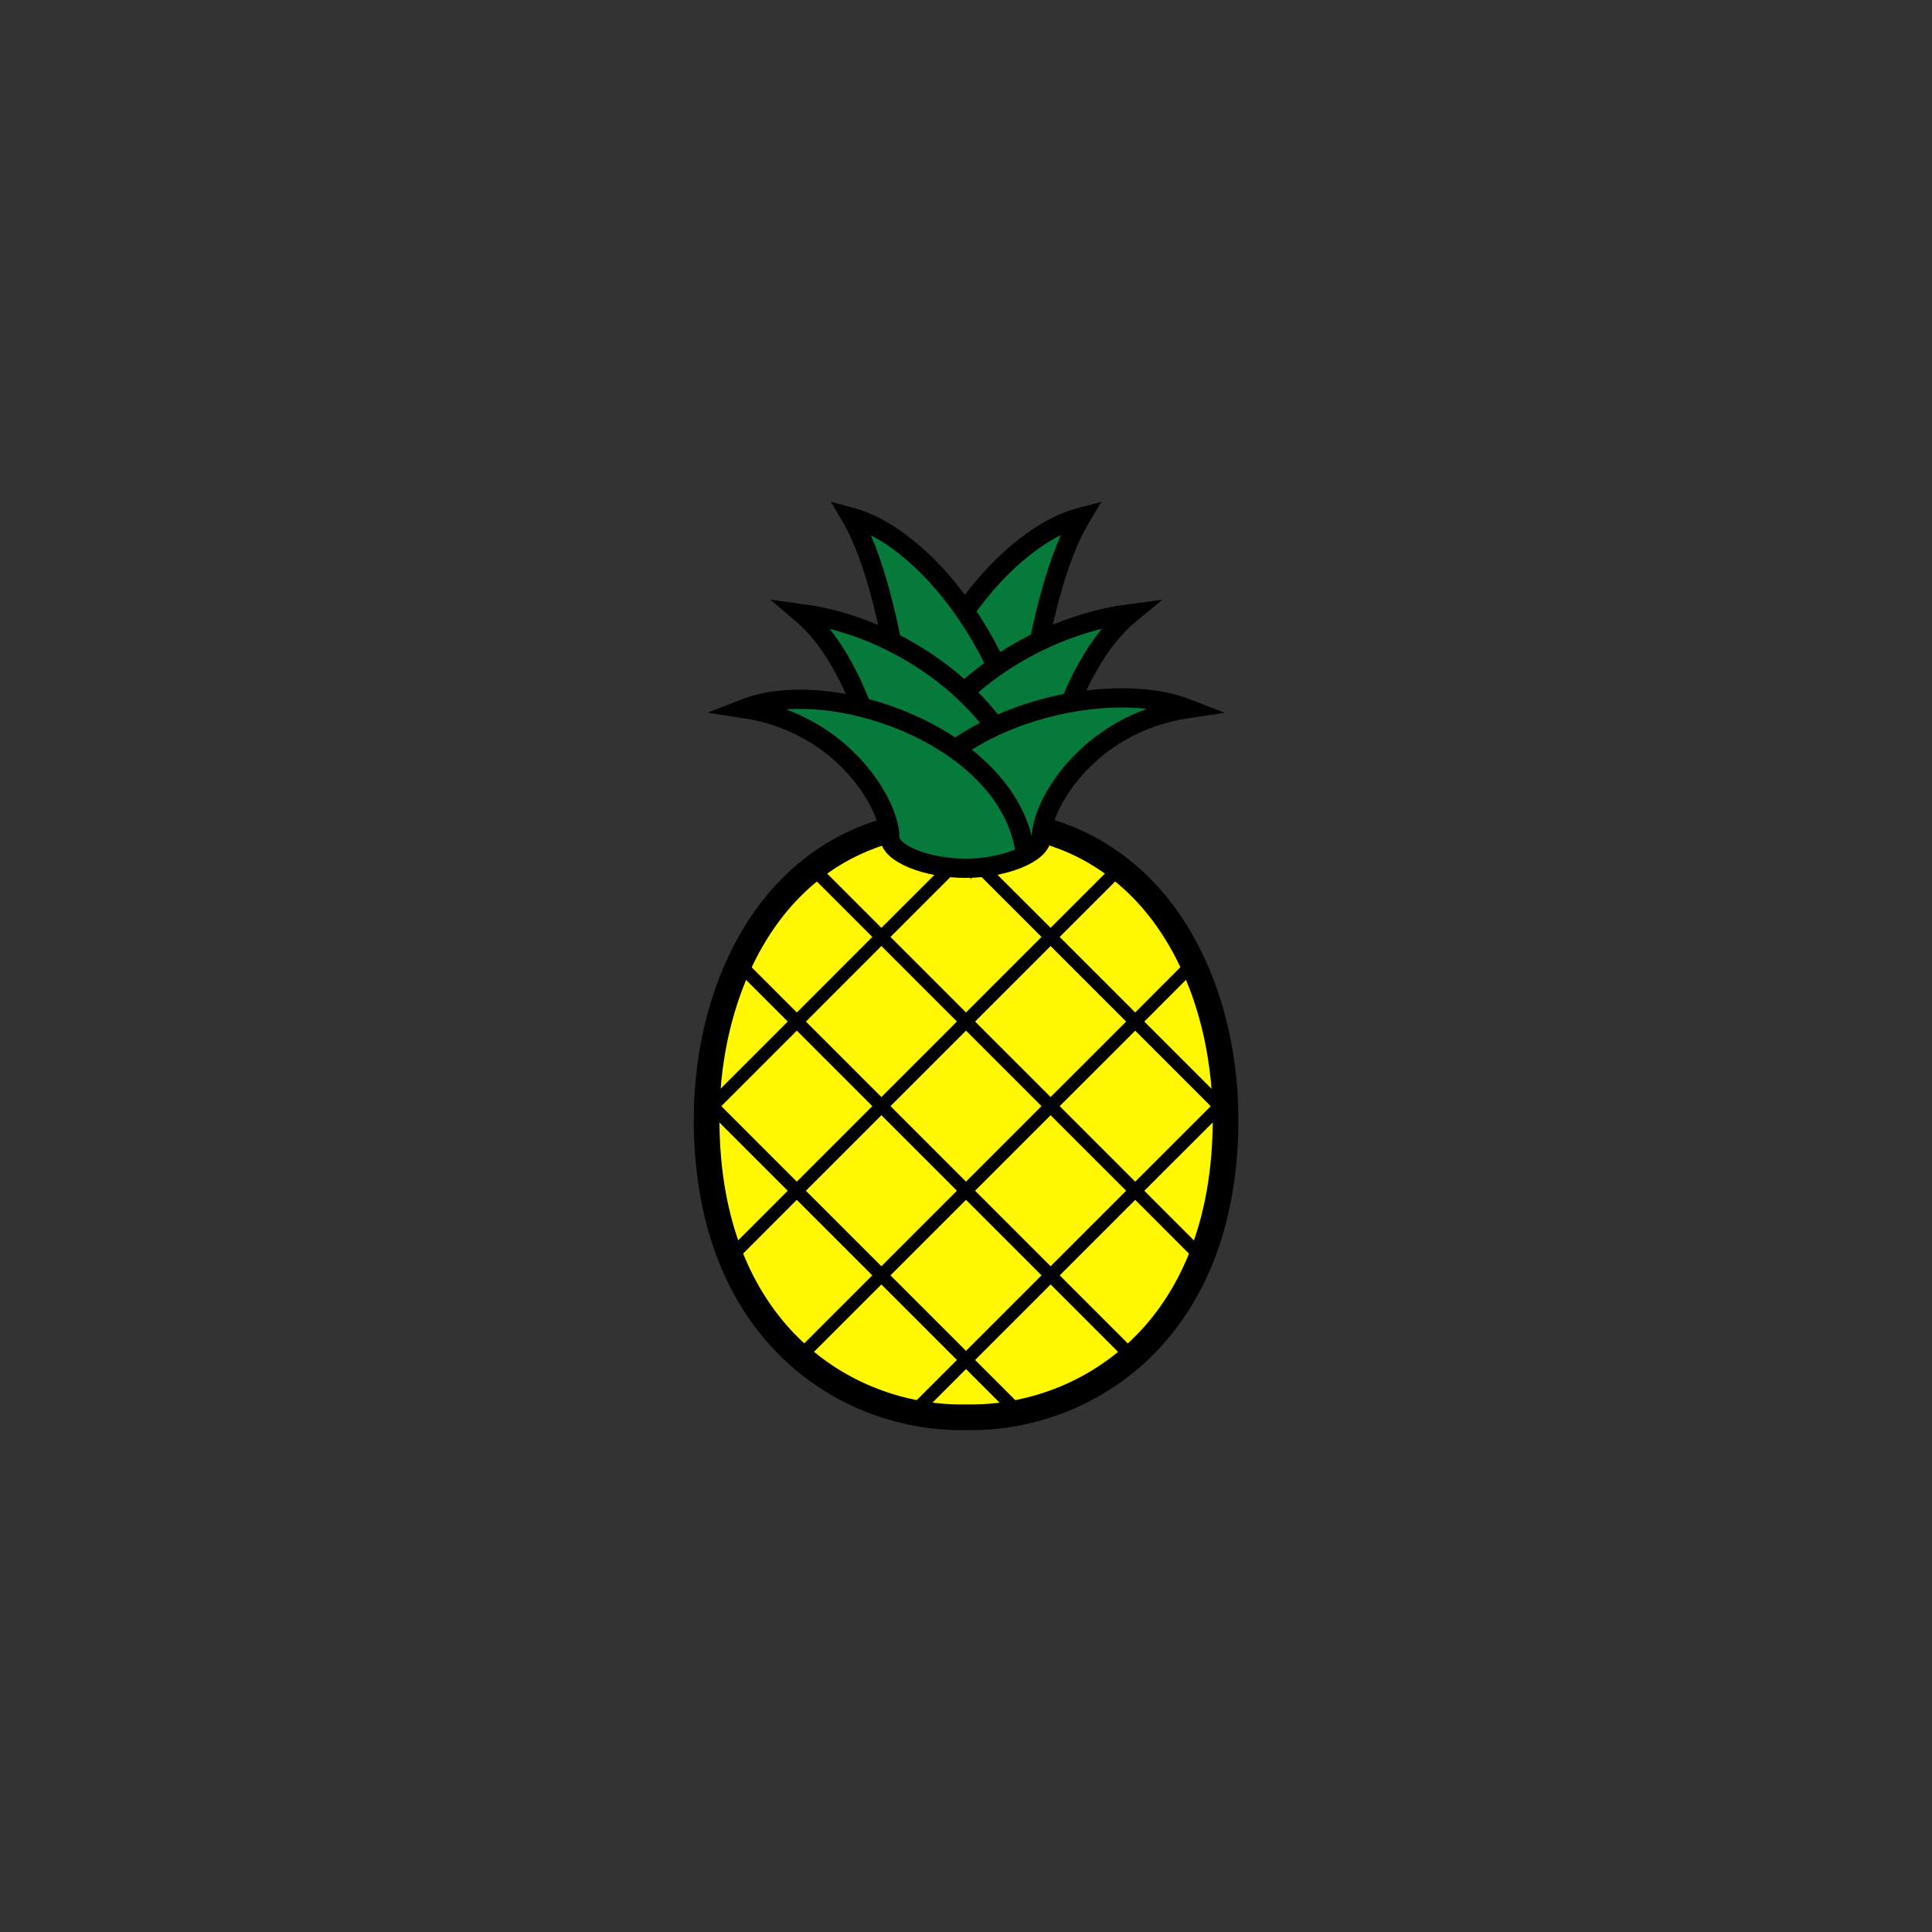 <?xml version="1.0" encoding="UTF-8" standalone="no" ?>
<!DOCTYPE svg PUBLIC "-//W3C//DTD SVG 1.1//EN" "http://www.w3.org/Graphics/SVG/1.1/DTD/svg11.dtd">
<svg xmlns="http://www.w3.org/2000/svg" xmlns:xlink="http://www.w3.org/1999/xlink" version="1.1" width="400" height="400" viewBox="0 0 400 400" xml:space="preserve">
<rect x="0" y="0" width="400" height="400" fill="#333333" stroke="none"/>
<desc>Created with Fabric.js 3.6.2</desc>
<defs>
</defs>
<g transform="matrix(1.33 0 0 1.33 200.01 231.68)" id="_Path_"  >
<path style="stroke: rgb(0,0,0); stroke-width: 4; stroke-dasharray: none; stroke-linecap: butt; stroke-dashoffset: 0; stroke-linejoin: miter; stroke-miterlimit: 10; fill: rgb(255,248,0); fill-rule: nonzero; opacity: 1;"  transform=" translate(-75, -98.76)" d="M 115.4 98.76 c 0 33.38 -21.88 46.43 -39.54 46.43 H 74.15 c -17.66 0 -39.54 -13.06 -39.54 -46.43 c 0 -21.46 11.25 -46.43 39.54 -46.43 h 1.71 C 104.14 52.33 115.4 77.3 115.4 98.76 Z" stroke-linecap="round" />
</g>
<g transform="matrix(1.33 0 0 1.33 178.63 260.2)" id="ART"  >
<polyline style="stroke: rgb(0,0,0); stroke-width: 2; stroke-dasharray: none; stroke-linecap: butt; stroke-dashoffset: 0; stroke-linejoin: miter; stroke-miterlimit: 10; fill: none; fill-rule: nonzero; opacity: 1;"  points="24.3,24.3 16.03,16.03 2.89,2.89 -10.25,-10.25 -23.38,-23.38 -24.3,-24.3 " />
</g>
<g transform="matrix(1.33 0 0 1.33 208.51 220.01)" id="ART"  >
<polyline style="stroke: rgb(0,0,0); stroke-width: 2; stroke-dasharray: none; stroke-linecap: butt; stroke-dashoffset: 0; stroke-linejoin: miter; stroke-miterlimit: 10; fill: none; fill-rule: nonzero; opacity: 1;"  points="30.25,30.26 19.9,19.9 6.76,6.76 -6.38,-6.38 -19.52,-19.52 -30.25,-30.25 " />
</g>
<g transform="matrix(1.33 0 0 1.33 221.37 260.2)" id="ART"  >
<polyline style="stroke: rgb(0,0,0); stroke-width: 2; stroke-dasharray: none; stroke-linecap: butt; stroke-dashoffset: 0; stroke-linejoin: miter; stroke-miterlimit: 10; fill: none; fill-rule: nonzero; opacity: 1;"  points="24.3,-24.3 23.39,-23.38 10.25,-10.25 -2.89,2.89 -16.03,16.03 -24.3,24.3 " />
</g>
<g transform="matrix(1.33 0 0 1.33 191.49 220.01)" id="ART"  >
<polyline style="stroke: rgb(0,0,0); stroke-width: 2; stroke-dasharray: none; stroke-linecap: butt; stroke-dashoffset: 0; stroke-linejoin: miter; stroke-miterlimit: 10; fill: none; fill-rule: nonzero; opacity: 1;"  points="30.25,-30.25 19.52,-19.52 6.38,-6.38 -6.76,6.76 -19.9,19.9 -30.25,30.26 " />
</g>
<g transform="matrix(1.33 0 0 1.33 223.69 200.17)" id="ART"  >
<polyline style="stroke: rgb(0,0,0); stroke-width: 2; stroke-dasharray: none; stroke-linecap: butt; stroke-dashoffset: 0; stroke-linejoin: miter; stroke-miterlimit: 10; fill: none; fill-rule: nonzero; opacity: 1;"  points="-22.62,-22.63 -17.77,-17.77 -4.63,-4.64 8.51,8.5 21.65,21.64 22.62,22.61 22.62,22.63 " />
</g>
<g transform="matrix(1.33 0 0 1.33 193.71 240.24)" id="ART"  >
<polyline style="stroke: rgb(0,0,0); stroke-width: 2; stroke-dasharray: none; stroke-linecap: butt; stroke-dashoffset: 0; stroke-linejoin: miter; stroke-miterlimit: 10; fill: none; fill-rule: nonzero; opacity: 1;"  points="30.59,30.59 17.86,17.86 4.72,4.72 -8.42,-8.42 -21.55,-21.55 -30.59,-30.59 " />
</g>
<g transform="matrix(1.33 0 0 1.33 176.31 200.17)" id="ART"  >
<polyline style="stroke: rgb(0,0,0); stroke-width: 2; stroke-dasharray: none; stroke-linecap: butt; stroke-dashoffset: 0; stroke-linejoin: miter; stroke-miterlimit: 10; fill: none; fill-rule: nonzero; opacity: 1;"  points="-22.62,22.63 -22.62,22.61 -21.64,21.64 -8.5,8.5 4.63,-4.64 17.77,-17.77 22.62,-22.63 " />
</g>
<g transform="matrix(1.33 0 0 1.33 206.3 240.23)" id="ART"  >
<polyline style="stroke: rgb(0,0,0); stroke-width: 2; stroke-dasharray: none; stroke-linecap: butt; stroke-dashoffset: 0; stroke-linejoin: miter; stroke-miterlimit: 10; fill: none; fill-rule: nonzero; opacity: 1;"  points="30.59,-30.6 21.56,-21.55 8.42,-8.42 -4.72,4.72 -17.86,17.86 -30.59,30.59 " />
</g>
<g transform="matrix(1.33 0 0 1.33 204.51 141.44)" id="ART"  >
<path style="stroke: rgb(0,0,0); stroke-width: 3; stroke-dasharray: none; stroke-linecap: butt; stroke-dashoffset: 0; stroke-linejoin: miter; stroke-miterlimit: 10; fill: rgb(5,122,58); fill-rule: nonzero; opacity: 1;"  transform=" translate(-78.38, -31.08)" d="M 82.93 54.24 c 0 -7 2.5 -36.66 9.95 -49 c -12.72 3.32 -29 24.11 -29 49 C 63.86 57.61 82.93 58 82.93 54.24 Z" stroke-linecap="round" />
</g>
<g transform="matrix(1.33 0 0 1.33 195.17 141.44)" id="ART"  >
<path style="stroke: rgb(0,0,0); stroke-width: 3; stroke-dasharray: none; stroke-linecap: butt; stroke-dashoffset: 0; stroke-linejoin: miter; stroke-miterlimit: 10; fill: rgb(5,122,58); fill-rule: nonzero; opacity: 1;"  transform=" translate(-71.38, -31.08)" d="M 66.79 54.24 c 0 -7 -2.43 -36.66 -9.67 -49 c 12.36 3.32 28.51 24.11 28.51 49 C 85.63 57.61 66.79 58 66.79 54.24 Z" stroke-linecap="round" />
</g>
<g transform="matrix(1.33 0 0 1.33 209.51 151.43)" id="ART"  >
<path style="stroke: rgb(0,0,0); stroke-width: 3; stroke-dasharray: none; stroke-linecap: butt; stroke-dashoffset: 0; stroke-linejoin: miter; stroke-miterlimit: 10; fill: rgb(5,122,58); fill-rule: nonzero; opacity: 1;"  transform=" translate(-82.13, -38.57)" d="M 86.34 55 c 0 -5 3.57 -26 14.23 -34.77 C 82.38 22.6 63.69 37.35 63.69 55 C 63.69 57.41 86.34 57.7 86.34 55 Z" stroke-linecap="round" />
</g>
<g transform="matrix(1.33 0 0 1.33 190.01 151.43)" id="ART"  >
<path style="stroke: rgb(0,0,0); stroke-width: 3; stroke-dasharray: none; stroke-linecap: butt; stroke-dashoffset: 0; stroke-linejoin: miter; stroke-miterlimit: 10; fill: rgb(5,122,58); fill-rule: nonzero; opacity: 1;"  transform=" translate(-67.5, -38.57)" d="M 63.26 55 c 0 -5 -3.47 -26 -13.83 -34.77 C 67.11 22.6 85.58 37.35 85.58 55 C 85.58 57.41 63.26 57.7 63.26 55 Z" stroke-linecap="round" />
</g>
<g transform="matrix(1.33 0 0 1.33 199.91 172.6)" id="ART"  >
<path style="stroke: rgb(0,0,0); stroke-width: 4; stroke-dasharray: none; stroke-linecap: butt; stroke-dashoffset: 0; stroke-linejoin: miter; stroke-miterlimit: 10; fill: rgb(5,122,58); fill-rule: nonzero; opacity: 1;"  transform=" translate(-74.93, -54.45)" d="M 74.95 55 a 0.66 0.66 0 0 1 0 0.25 a 0.51 0.51 0 0 1 -0.05 -0.25 c 0 -0.46 0 -0.91 0.05 -1.35 C 74.94 54.12 74.95 54.57 74.95 55 Z" stroke-linecap="round" />
</g>
<g transform="matrix(1.33 0 0 1.33 200 162.13)" id="ART"  >
<path style="stroke: rgb(0,0,0); stroke-width: 3; stroke-dasharray: none; stroke-linecap: square; stroke-dashoffset: 0; stroke-linejoin: miter; stroke-miterlimit: 4; fill: rgb(5,122,58); fill-rule: nonzero; opacity: 1;"  transform=" translate(-75, -46.6)" d="M 75.32 40 c 10.48 -6.5 25.44 -8.41 34.16 -5 c -15.5 2.33 -22.74 15 -22.74 20 c 0 2.58 -5.87 4.86 -11.83 4.86 S 63.13 57.6 63.13 55 c 0 -5 -7.21 -17.64 -22.61 -20 C 53.69 29.83 80 38.91 83.89 55.64" stroke-linecap="round" />
</g>
</svg>